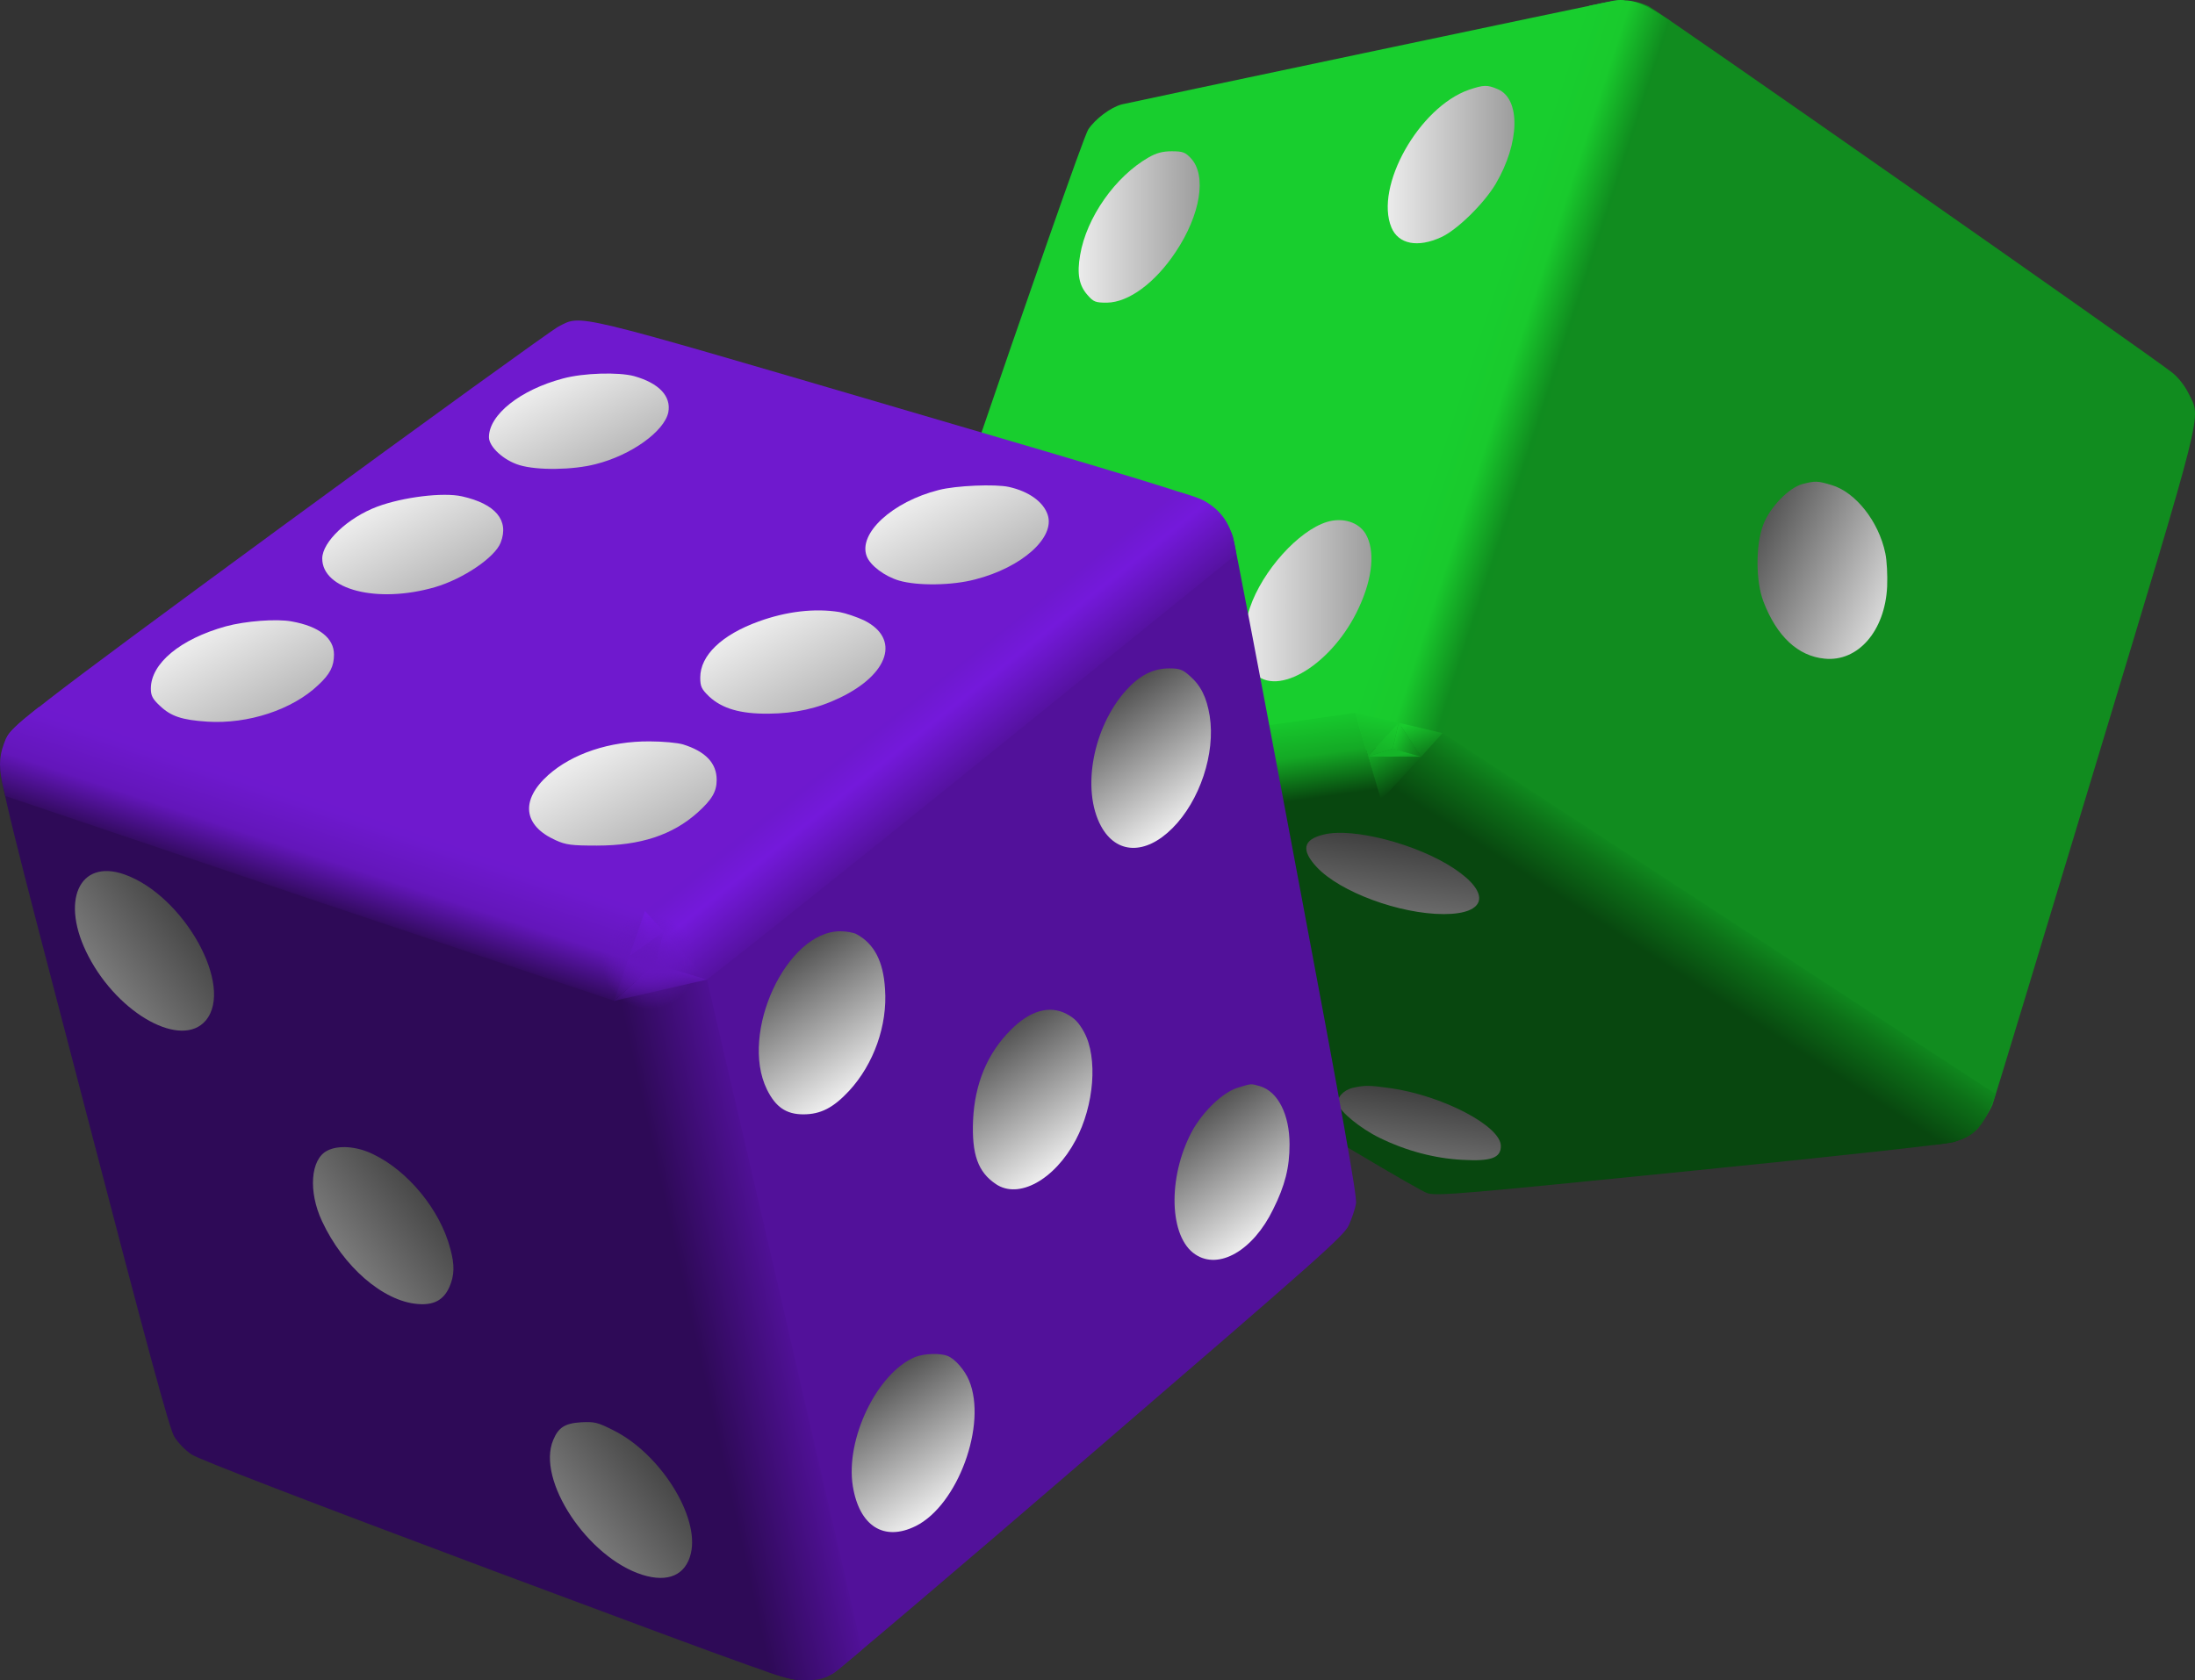<?xml version="1.0" encoding="UTF-8" standalone="no"?>
<!-- Created with Inkscape (http://www.inkscape.org/) -->

<svg
   id="svg5194"
   width="100%"
   height="100%"
   viewBox="0 0 673.135 515.475"
   version="1.0"
   inkscape:version="1.1 (ce6663b3b7, 2021-05-25)"
   sodipodi:docname="dice-green-and-purple-b.svg"
   xmlns:inkscape="http://www.inkscape.org/namespaces/inkscape"
   xmlns:sodipodi="http://sodipodi.sourceforge.net/DTD/sodipodi-0.dtd"
   xmlns:xlink="http://www.w3.org/1999/xlink"
   xmlns="http://www.w3.org/2000/svg"
   xmlns:svg="http://www.w3.org/2000/svg"
   xmlns:rdf="http://www.w3.org/1999/02/22-rdf-syntax-ns#"
   xmlns:cc="http://creativecommons.org/ns#"
   xmlns:dc="http://purl.org/dc/elements/1.1/">
  <rect x="0" y="0" width="673.135" height="515.475" fill="#333333" stroke="none"/>
  <sodipodi:namedview
     id="namedview151"
     pagecolor="#ffffff"
     bordercolor="#666666"
     borderopacity="1.0"
     inkscape:pageshadow="2"
     inkscape:pageopacity="0.0"
     inkscape:pagecheckerboard="0"
     showgrid="false"
     inkscape:zoom="1.001227"
     inkscape:cx="323.60294"
     inkscape:cy="315.11336"
     inkscape:window-width="1848"
     inkscape:window-height="1009"
     inkscape:window-x="72"
     inkscape:window-y="34"
     inkscape:window-maximized="1"
     inkscape:current-layer="layer1" />
  <defs
     id="defs5196">
    <linearGradient
       id="BWgrad">
      <stop
         id="stop4456"
         style="stop-color:#000000"
         offset="0" />
      <stop
         id="stop4458"
         style="stop-color:#ffffff"
         offset="1" />
    </linearGradient>
    <linearGradient
       id="linearGradient5419"
       y2="4802.3"
       gradientUnits="userSpaceOnUse"
       x2="3223.9"
       gradientTransform="matrix(0.088,0,0,-0.059,279.88,642.62)"
       y1="4557.5"
       x1="2987.8">
      <stop
         id="stop4464"
         style="stop-color:#08470f"
         offset="0" />
      <stop
         id="stop4466"
         style="stop-color:#0d7018"
         offset="0.65" />
      <stop
         id="stop4468"
         style="stop-color:#108c1f"
         offset="1" />
    </linearGradient>
    <linearGradient
       id="linearGradient5421"
       y2="3973"
       gradientUnits="userSpaceOnUse"
       x2="4840.3"
       gradientTransform="matrix(0.047,0,0,-0.109,279.88,642.62)"
       y1="4260.8"
       x1="4460">
      <stop
         id="stop4478"
         style="stop-color:#18ce2e"
         offset="0" />
      <stop
         id="stop4480"
         style="stop-color:#19ca2d"
         offset=".5" />
      <stop
         id="stop4482"
         style="stop-color:#108c1f"
         offset="1" />
    </linearGradient>
    <linearGradient
       id="linearGradient5423"
       y2="8586.3"
       gradientUnits="userSpaceOnUse"
       x2="681.11"
       gradientTransform="matrix(0.133,0,0,-0.039,279.88,642.62)"
       y1="8029.8"
       x1="947.24">
      <stop
         id="stop4471"
         style="stop-color:#08470f"
         offset="0" />
      <stop
         id="stop4473"
         style="stop-color:#14a925"
         offset=".5" />
      <stop
         id="stop4475"
         style="stop-color:#17ce2e"
         offset="1" />
    </linearGradient>
    <linearGradient
       id="linearGradient5425"
       y2="5888.8"
       gradientUnits="userSpaceOnUse"
       x2="2015.5"
       gradientTransform="matrix(0.09,0,0,-0.058,279.88,642.62)"
       y1="5743.9"
       x1="2138.4">
      <stop
         id="stop4515"
         style="stop-color:#0d7018"
         offset="0" />
      <stop
         id="stop4517"
         style="stop-color:#19ca2d"
         offset="1" />
    </linearGradient>
    <linearGradient
       id="linearGradient5427"
       y2="4777.9"
       gradientUnits="userSpaceOnUse"
       x2="2467.3"
       gradientTransform="matrix(0.072,0,0,-0.072,279.88,642.62)"
       y1="4604"
       x1="2441.1">
      <stop
         id="stop4485"
         style="stop-color:#14a925"
         offset="0" />
      <stop
         id="stop4487"
         style="stop-color:#18ce2e"
         offset="1" />
    </linearGradient>
    <linearGradient
       id="linearGradient5429"
       y2="5385.4"
       gradientUnits="userSpaceOnUse"
       x2="2254.9"
       gradientTransform="matrix(0.082,0,0,-0.063,279.88,642.62)"
       y1="5227.3"
       x1="2348.8">
      <stop
         id="stop4490"
         style="stop-color:#0d7018"
         offset="0" />
      <stop
         id="stop4492"
         style="stop-color:#19ca2d"
         offset="1" />
    </linearGradient>
    <linearGradient
       id="linearGradient5431"
       y2="5045.1"
       gradientUnits="userSpaceOnUse"
       x2="2150"
       gradientTransform="matrix(0.079,0,0,-0.065,279.88,642.62)"
       y1="4880.7"
       x1="2261">
      <stop
         id="stop4495"
         style="stop-color:#08470f"
         offset="0" />
      <stop
         id="stop4497"
         style="stop-color:#14a925"
         offset="1" />
    </linearGradient>
    <linearGradient
       id="linearGradient5433"
       y2="4554.7"
       gradientUnits="userSpaceOnUse"
       x2="2608.7"
       gradientTransform="matrix(0.068,0,0,-0.075,279.82,642.62)"
       y1="4391.3"
       x1="2559.3">
      <stop
         id="stop4500"
         style="stop-color:#14a925"
         offset="0" />
      <stop
         id="stop4502"
         style="stop-color:#19ca2d"
         offset="1" />
    </linearGradient>
    <linearGradient
       id="linearGradient5435"
       y2="4319.3"
       gradientUnits="userSpaceOnUse"
       x2="2777.6"
       gradientTransform="matrix(0.066,0,0,-0.078,279.88,642.62)"
       y1="4222.2"
       x1="2908.6">
      <stop
         id="stop4505"
         style="stop-color:#0d7018"
         offset="0" />
      <stop
         id="stop4507"
         style="stop-color:#19ca2d"
         offset="1" />
    </linearGradient>
    <linearGradient
       id="linearGradient5437"
       y2="11774"
       gradientUnits="userSpaceOnUse"
       x2="973.65"
       gradientTransform="matrix(0.183,0,0,-0.028,279.88,642.62)"
       y1="11722"
       x1="1047.6">
      <stop
         id="stop4510"
         style="stop-color:#0d7018"
         offset="0" />
      <stop
         id="stop4512"
         style="stop-color:#15b528"
         offset="1" />
    </linearGradient>
    <linearGradient
       id="linearGradient5439"
       y2="4328.5"
       xlink:href="#BWgrad"
       gradientUnits="userSpaceOnUse"
       x2="5626.1"
       gradientTransform="matrix(0.061,0,0,-0.084,279.88,642.62)"
       y1="5053.9"
       x1="4492.5" />
    <linearGradient
       id="linearGradient5441"
       y2="6381.7"
       xlink:href="#BWgrad"
       gradientUnits="userSpaceOnUse"
       x2="2656.5"
       gradientTransform="scale(0.897,1.115)"
       y1="6381.7"
       x1="4611.5" />
    <linearGradient
       id="linearGradient5443"
       y2="6121.8"
       xlink:href="#BWgrad"
       gradientUnits="userSpaceOnUse"
       x2="1200"
       gradientTransform="scale(0.894,1.119)"
       y1="6121.8"
       x1="3074.1" />
    <linearGradient
       id="linearGradient5445"
       y2="4685.2"
       xlink:href="#BWgrad"
       gradientUnits="userSpaceOnUse"
       x2="1981.5"
       gradientTransform="scale(0.892,1.122)"
       y1="4685.2"
       x1="3971" />
    <linearGradient
       id="linearGradient5447"
       y2="4431.8"
       xlink:href="#BWgrad"
       gradientUnits="userSpaceOnUse"
       x2="526.01"
       gradientTransform="scale(0.878,1.138)"
       y1="4431.8"
       x1="2433.2" />
    <linearGradient
       id="linearGradient5449"
       y2="5771.6"
       xlink:href="#BWgrad"
       gradientUnits="userSpaceOnUse"
       x2="-27.168"
       gradientTransform="scale(0.949,1.053)"
       y1="5771.6"
       x1="8418.4" />
    <linearGradient
       id="linearGradient5451"
       y2="4454.3"
       xlink:href="#BWgrad"
       gradientUnits="userSpaceOnUse"
       x2="1236.3"
       gradientTransform="scale(1.458,0.686)"
       y1="6726.6"
       x1="1993.8" />
    <linearGradient
       id="linearGradient5453"
       y2="3078.2"
       xlink:href="#BWgrad"
       gradientUnits="userSpaceOnUse"
       x2="1323.4"
       gradientTransform="scale(1.48,0.676)"
       y1="5188.1"
       x1="2026.7" />
    <linearGradient
       id="linearGradient5455"
       y2="-474.68"
       xlink:href="#BWgrad"
       gradientUnits="userSpaceOnUse"
       x2="2279.2"
       gradientTransform="scale(0.771,1.297)"
       y1="4363.7"
       x1="3892" />
    <linearGradient
       id="linearGradient5457"
       y2="4825.3"
       gradientUnits="userSpaceOnUse"
       x2="7800.4"
       gradientTransform="matrix(0.079,0,0,-0.065,-457.26,891.2)"
       y1="4531.9"
       x1="7514.2">
      <stop
         id="stop4523"
         style="stop-color:#52119a"
         offset="0" />
      <stop
         id="stop4525"
         style="stop-color:#7419db"
         offset="0.7" />
      <stop
         id="stop4527"
         style="stop-color:#6e19ce"
         offset="1" />
    </linearGradient>
    <linearGradient
       id="linearGradient5459"
       y2="1213"
       gradientUnits="userSpaceOnUse"
       x2="15151"
       gradientTransform="matrix(0.043,0,0,-0.12,-457.26,891.2)"
       y1="887.28"
       x1="15673">
      <stop
         id="stop4537"
         style="stop-color:#2e0a57"
         offset="0" />
      <stop
         id="stop4539"
         style="stop-color:#52119a"
         offset="1" />
    </linearGradient>
    <linearGradient
       id="linearGradient5461"
       y2="5838.1"
       gradientUnits="userSpaceOnUse"
       x2="7317.4"
       gradientTransform="matrix(0.106,0,0,-0.048,-457.26,891.2)"
       y1="5419.6"
       x1="7624.3">
      <stop
         id="stop4530"
         style="stop-color:#2e0a57"
         offset="0" />
      <stop
         id="stop4532"
         style="stop-color:#6316ba"
         offset=".5" />
      <stop
         id="stop4534"
         style="stop-color:#6e19ce"
         offset="1" />
    </linearGradient>
    <linearGradient
       id="linearGradient5463"
       y2="5235.3"
       gradientUnits="userSpaceOnUse"
       x2="6168.9"
       gradientTransform="matrix(0.113,0,0,-0.045,-457.26,891.2)"
       y1="4974.3"
       x1="6199">
      <stop
         id="stop4542"
         style="stop-color:#2e0a57"
         offset="0" />
      <stop
         id="stop4544"
         style="stop-color:#6516bd"
         offset="1" />
    </linearGradient>
    <linearGradient
       id="linearGradient5465"
       y2="3604.4"
       gradientUnits="userSpaceOnUse"
       x2="9163.1"
       gradientTransform="matrix(0.074,0,0,-0.069,-457.26,891.2)"
       y1="3359"
       x1="9062.8">
      <stop
         id="stop4547"
         style="stop-color:#52119a"
         offset="0" />
      <stop
         id="stop4549"
         style="stop-color:#7419db"
         offset="1" />
    </linearGradient>
    <linearGradient
       id="linearGradient5467"
       y2="3582"
       gradientUnits="userSpaceOnUse"
       x2="9379.9"
       gradientTransform="matrix(0.074,0,0,-0.07,-457.26,891.2)"
       y1="3440.1"
       x1="9448">
      <stop
         id="stop4552"
         style="stop-color:#6316ba"
         offset="0" />
      <stop
         id="stop4554"
         style="stop-color:#7419db"
         offset="1" />
    </linearGradient>
    <linearGradient
       id="linearGradient5469"
       y2="3201.7"
       gradientUnits="userSpaceOnUse"
       x2="10179"
       gradientTransform="matrix(0.069,0,0,-0.075,-457.26,891.2)"
       y1="3010"
       x1="10245">
      <stop
         id="stop4557"
         style="stop-color:#2e0a57"
         offset="0" />
      <stop
         id="stop4559"
         style="stop-color:#6516bd"
         offset="1" />
    </linearGradient>
    <linearGradient
       id="linearGradient5471"
       y2="2962.9"
       gradientUnits="userSpaceOnUse"
       x2="10965"
       gradientTransform="matrix(0.063,0,0,-0.082,-457.26,891.2)"
       y1="2916"
       x1="11144">
      <stop
         id="stop4562"
         style="stop-color:#6316ba"
         offset="0" />
      <stop
         id="stop4564"
         style="stop-color:#7419db"
         offset="1" />
    </linearGradient>
    <radialGradient
       id="radialGradient5473"
       gradientUnits="userSpaceOnUse"
       cy="3310"
       cx="9607"
       r="201">
      <stop
         id="stop4567"
         style="stop-color:#6516bd"
         offset="0" />
      <stop
         id="stop4569"
         style="stop-color:#6516bd;stop-opacity:0"
         offset="1" />
    </radialGradient>
    <linearGradient
       id="linearGradient5475"
       y2="7986.2"
       xlink:href="#BWgrad"
       gradientUnits="userSpaceOnUse"
       x2="7494"
       gradientTransform="scale(1.373,0.728)"
       y1="6368.5"
       x1="5876.3" />
    <linearGradient
       id="linearGradient5477"
       y2="7268.7"
       xlink:href="#BWgrad"
       gradientUnits="userSpaceOnUse"
       x2="6381.4"
       gradientTransform="scale(1.361,0.735)"
       y1="5604.3"
       x1="4717" />
    <linearGradient
       id="linearGradient5479"
       y2="7148.4"
       xlink:href="#BWgrad"
       gradientUnits="userSpaceOnUse"
       x2="8154.8"
       gradientTransform="scale(1.349,0.741)"
       y1="5491.3"
       x1="6497.7" />
    <linearGradient
       id="linearGradient5481"
       y2="6436.5"
       xlink:href="#BWgrad"
       gradientUnits="userSpaceOnUse"
       x2="7012.8"
       gradientTransform="scale(1.339,0.747)"
       y1="4727.7"
       x1="5304.1" />
    <linearGradient
       id="linearGradient5483"
       y2="6392.8"
       xlink:href="#BWgrad"
       gradientUnits="userSpaceOnUse"
       x2="8743.3"
       gradientTransform="scale(1.342,0.745)"
       y1="4706.8"
       x1="7057.3" />
    <linearGradient
       id="linearGradient5485"
       y2="5700.3"
       xlink:href="#BWgrad"
       gradientUnits="userSpaceOnUse"
       x2="7542.9"
       gradientTransform="scale(1.341,0.745)"
       y1="3972.8"
       x1="5815.4" />
    <linearGradient
       id="linearGradient5487"
       y2="8020.5"
       xlink:href="#BWgrad"
       gradientUnits="userSpaceOnUse"
       x2="8506.2"
       gradientTransform="scale(1.379,0.725)"
       y1="-22.414"
       x1="463.33" />
    <linearGradient
       id="linearGradient5489"
       y2="2181"
       xlink:href="#BWgrad"
       gradientUnits="userSpaceOnUse"
       x2="13548"
       gradientTransform="scale(0.933,1.071)"
       y1="3577.5"
       x1="11897" />
    <linearGradient
       id="linearGradient5491"
       y2="1117.2"
       xlink:href="#BWgrad"
       gradientUnits="userSpaceOnUse"
       x2="12309"
       gradientTransform="scale(0.945,1.058)"
       y1="2509.5"
       x1="10664" />
    <linearGradient
       id="linearGradient5493"
       y2="20.019"
       xlink:href="#BWgrad"
       gradientUnits="userSpaceOnUse"
       x2="11136"
       gradientTransform="scale(0.955,1.047)"
       y1="1415.1"
       x1="9487.7" />
    <linearGradient
       id="linearGradient5495"
       y2="-2173.8"
       xlink:href="#BWgrad"
       gradientUnits="userSpaceOnUse"
       x2="15715"
       gradientTransform="scale(0.934,1.07)"
       y1="4016.4"
       x1="8399.5" />
    <linearGradient
       id="linearGradient5497"
       y2="1972.1"
       xlink:href="#BWgrad"
       gradientUnits="userSpaceOnUse"
       x2="9523.2"
       gradientTransform="scale(0.816,1.226)"
       y1="2783.7"
       x1="9897.7" />
    <linearGradient
       id="linearGradient5499"
       y2="1711.5"
       xlink:href="#BWgrad"
       gradientUnits="userSpaceOnUse"
       x2="8562"
       gradientTransform="scale(0.809,1.236)"
       y1="2498.3"
       x1="8925.1" />
    <linearGradient
       id="linearGradient5501"
       y2="794.14"
       xlink:href="#BWgrad"
       gradientUnits="userSpaceOnUse"
       x2="9961.1"
       gradientTransform="scale(0.831,1.204)"
       y1="1613.5"
       x1="10339" />
    <linearGradient
       id="linearGradient5503"
       y2="2276.2"
       xlink:href="#BWgrad"
       gradientUnits="userSpaceOnUse"
       x2="10412"
       gradientTransform="scale(0.831,1.203)"
       y1="3119.1"
       x1="10801" />
    <linearGradient
       id="linearGradient5505"
       y2="3159.9"
       xlink:href="#BWgrad"
       gradientUnits="userSpaceOnUse"
       x2="8902.5"
       gradientTransform="scale(0.816,1.225)"
       y1="3971.3"
       x1="9277" />
    <linearGradient
       id="linearGradient5507"
       y2="978.35"
       xlink:href="#BWgrad"
       gradientUnits="userSpaceOnUse"
       x2="9066"
       gradientTransform="scale(0.784,1.276)"
       y1="4727.9"
       x1="10797" />
  </defs>
  <g
     id="layer1"
     transform="translate(-44.186,-22.833)">
    <g
       id="g5395"
       transform="translate(8.571,-57.143)">
      <path
         id="path4573"
         style="fill:#118c1f"
         d="m 534.57,80.909 c -0.22,0.359 -3.02,9.119 -6.25,19.601 -8.83,28.72 -12.13,39.21 -14.36,46.31 -1.08,3.52 -3.16,10.34 -4.67,15.08 -1.43,4.74 -5.02,16.23 -7.9,25.49 -2.87,9.27 -10.19,32.67 -16.15,52.06 -6.03,19.32 -13.14,42.29 -15.87,51.05 -2.73,8.76 -4.95,16.23 -4.95,16.59 0,0.72 11.41,8.47 116.46,78.77 l 60.89,40.64 2.01,-2.8 c 1.15,-1.58 2.44,-3.81 2.87,-4.89 0.43,-1.07 14.58,-47.74 31.45,-103.61 34.04,-112.66 32.53,-106.62 28.72,-114.45 -1.15,-2.37 -3.16,-4.96 -4.95,-6.39 C 695.05,188.9 543.9,83.14 541.1,81.84 c -3.23,-1.433 -6.03,-1.864 -6.53,-0.931 z" />
      <path
         id="path4575"
         style="fill:#18ce2e"
         d="M 530.47,80.191 C 525.66,81.125 381.84,111.43 379.62,112 c -3.45,0.93 -8.12,4.45 -10.27,7.68 -2.66,4.02 -70.87,203.49 -71.3,208.59 -0.36,3.88 -0.29,4.17 1.08,4.17 0.78,0 11.27,-1.44 23.26,-3.24 11.99,-1.79 48.54,-7.1 81.28,-11.77 32.67,-4.74 59.6,-8.76 59.81,-8.98 0.43,-0.36 5.75,-17.37 21.76,-69 5.96,-19.39 13.28,-42.79 16.15,-52.06 2.88,-9.26 6.47,-20.75 7.9,-25.49 1.51,-4.74 3.59,-11.56 4.67,-15.08 8.62,-27.57 20.25,-65.336 20.39,-65.982 0.07,-0.862 -1.43,-1.077 -3.88,-0.647 z" />
      <path
         id="path4577"
         style="fill:#08470f"
         d="m 463.55,308.38 c -0.21,0.29 -23.83,3.81 -52.34,7.97 -76.47,10.99 -112.23,16.23 -112.59,16.52 -0.14,0.14 0.07,1.58 0.58,3.16 1.94,6.46 2.58,6.89 89.25,59.52 51.7,31.38 82.93,49.98 85.01,50.48 3.02,0.86 11.78,0.07 80.92,-6.9 43.73,-4.38 78.84,-8.25 80.5,-8.83 3.8,-1.29 6.75,-3.52 5.81,-4.38 -0.36,-0.36 -30.59,-20.6 -67.13,-45.02 -36.55,-24.41 -75.76,-50.69 -87.1,-58.3 -21.47,-14.43 -22.19,-14.94 -22.91,-14.22 z" />
      <path
         id="path4579"
         style="fill:url(#linearGradient5419)"
         d="m 457.52,324.25 171.32,106.91 c 10.7,-1.22 14.22,-2.94 18.82,-15.58 L 476.62,303.93 Z" />
      <path
         id="path4581"
         style="fill:url(#linearGradient5421)"
         d="m 450.92,299.41 27.07,5.45 69.86,-218.49 c -11.42,-7.399 -12.28,-7.327 -24.91,-4.599 l -72.02,217.64 z" />
      <path
         id="path4583"
         style="fill:url(#linearGradient5423)"
         d="m 300.35,320.37 c -4.89,15.87 -1.51,18.82 7.32,25.06 L 459.25,325.4 451.2,298.62 Z" />
      <path
         id="path4585"
         style="fill:url(#linearGradient5425)"
         d="m 471.52,312.19 -16.44,-0.07 9.48,-10.49 z" />
      <path
         id="path4587"
         style="fill:url(#linearGradient5427)"
         d="m 451.13,298.62 4.02,13.42 9.41,-10.34 z" />
      <path
         id="path4589"
         style="fill:url(#linearGradient5429)"
         d="m 477.99,304.86 -6.54,7.26 -6.89,-10.42 z" />
      <path
         id="path4591"
         style="fill:url(#linearGradient5431)"
         d="m 459.17,325.4 12.28,-13.28 -16.3,-0.08 z" />
      <path
         id="path4593"
         style="fill:url(#linearGradient5433)"
         d="m 455.09,312.04 9.41,-10.34 -1.8,7.97 z" />
      <path
         id="path4595"
         style="fill:url(#linearGradient5435)"
         d="m 471.45,312.12 -6.89,-10.42 -1.87,7.97 z" />
      <path
         id="path4597"
         style="fill:url(#linearGradient5437)"
         d="m 471.45,312.12 -16.3,-0.08 7.61,-2.44 z" />
      <path
         id="path4599"
         style="fill:url(#linearGradient5439)"
         d="m 588.35,228.46 c -4.17,1.15 -9.91,7.04 -11.99,12.43 -2.37,6.17 -2.37,17.44 0.07,23.69 4.09,10.63 10.55,16.66 18.74,17.45 10.27,1.01 18.52,-8.54 19.17,-22.12 0.14,-3.44 -0.07,-7.97 -0.57,-10.26 -2.01,-9.7 -9.12,-18.74 -16.52,-20.9 -4.31,-1.29 -4.95,-1.29 -8.9,-0.29 z" />
      <g
         id="g4601"
         style="fill:url(#linearGradient5449)"
         transform="matrix(0.072,0,0,-0.072,279.88,642.62)">
        <path
           id="path4603"
           style="fill:url(#linearGradient5441)"
           d="m 2864,7432 c -212,-74 -403,-412 -330,-587 30,-71 112,-87 212,-41 68,31 182,143 232,227 103,175 107,363 8,404 -45,19 -59,18 -122,-3 z" />
        <path
           id="path4605"
           style="fill:url(#linearGradient5443)"
           d="m 1500,7144 c -142,-81 -265,-256 -292,-416 -14,-80 -5,-130 32,-171 25,-29 34,-32 82,-32 93,1 206,85 293,216 106,159 133,326 65,399 -24,26 -35,30 -82,30 -38,0 -65,-7 -98,-26 z" />
        <path
           id="path4607"
           style="fill:url(#linearGradient5445)"
           d="m 2260,5591 c -122,-37 -276,-209 -329,-366 -42,-127 -37,-216 17,-276 99,-110 337,37 447,276 60,129 70,245 29,315 -30,50 -97,71 -164,51 z" />
        <path
           id="path4609"
           style="fill:url(#linearGradient5447)"
           d="m 925,5368 c -161,-58 -321,-289 -333,-479 -3,-59 0,-84 13,-113 88,-186 420,57 491,360 40,173 -39,279 -171,232 z" />
      </g>
      <g
         id="g4611"
         style="fill:url(#linearGradient5455)"
         transform="matrix(0.072,0,0,-0.072,279.88,642.62)">
        <path
           id="path4613"
           style="fill:url(#linearGradient5451)"
           d="m 2246,4259 c -89,-21 -98,-66 -30,-139 99,-106 353,-200 541,-200 182,0 202,89 44,194 -156,104 -431,176 -555,145 z" />
        <path
           id="path4615"
           style="fill:url(#linearGradient5453)"
           d="m 2370,3180 c -41,-10 -70,-42 -63,-70 9,-33 96,-104 176,-143 114,-56 236,-88 353,-94 123,-7 164,8 164,59 0,85 -250,216 -474,247 -87,12 -106,12 -156,1 z" />
      </g>
    </g>
    <g
       id="g5364"
       transform="matrix(-1,0,0,1,477.749,-335.015)">
      <path
         id="path4617"
         style="fill:#2e0a57"
         d="m 368.47,606.14 c -34.53,11.41 -79.63,26.21 -100.23,32.96 l -37.34,12.27 -1.22,5.17 c -0.65,2.88 -8.33,36.77 -17.02,75.25 -8.69,38.49 -19.39,85.81 -23.77,105.12 -6.53,28.65 -7.82,35.19 -7.03,35.69 0.57,0.36 3.16,0.65 5.81,0.65 4.67,0 8.62,-1.44 94.35,-33.46 57.16,-21.4 90.69,-34.33 92.77,-35.76 1.87,-1.22 4.24,-3.66 5.32,-5.46 1.5,-2.51 7.68,-25.13 27.86,-102.68 14.21,-54.71 25.41,-96.14 25.49,-102.32 0,-3.23 -0.87,-8.25 -1.66,-8.18 -0.28,0 -28.79,9.4 -63.33,20.75 z" />
      <path
         id="path4619"
         style="fill:#52119a"
         d="m 57.998,517.6 c -1.005,1.51 -2.154,3.67 -2.513,4.89 -0.431,1.15 -9.191,47.03 -19.459,101.89 -14.217,75.53 -18.669,100.45 -18.31,102.67 0.288,1.66 1.293,4.6 2.226,6.68 1.652,3.38 8.545,9.48 78.553,69.79 42.145,36.34 77.975,66.71 79.485,67.57 1.51,0.79 2.8,1.22 2.87,0.93 0.22,-0.79 13.86,-60.74 31.81,-140.23 8.33,-36.9 15.8,-69.79 16.59,-73.09 0.72,-3.31 1.36,-6.32 1.36,-6.61 0,-0.36 -37.91,-30.95 -84.15,-67.92 -46.31,-37.05 -84.8,-67.79 -85.446,-68.36 -1.078,-0.86 -1.365,-0.72 -3.016,1.79 z" />
      <path
         id="path4621"
         style="fill:#6f19ce"
         d="m 158.16,483 c -73.164,21.39 -92.048,27.21 -94.418,28.86 -1.58,1.15 -2.944,2.44 -2.944,2.94 0,0.44 38.199,31.38 84.872,68.72 l 84.94,67.93 77.69,-25.49 c 42.8,-14.01 87.89,-28.8 100.31,-32.89 12.42,-4.09 22.69,-7.75 22.84,-8.19 0.86,-2.65 -6.32,-8.25 -84.59,-65.7 -44.37,-32.52 -82.43,-60.02 -84.58,-61.17 -7.25,-3.66 -3.02,-4.67 -104.12,24.99 z" />
      <path
         id="path4623"
         style="fill:url(#linearGradient5457)"
         d="m 72.071,508.77 c -1.795,0.51 -4.811,1.37 -6.462,2.09 -6.032,2.72 -9.263,7.32 -10.555,13.57 l -0.646,3.44 81.852,66.21 c 45.17,36.47 83.58,66.99 85.38,67.92 l 4.02,2.08 6.46,1.15 3.66,-0.57 c 7.11,-1.22 11.35,-10.41 8.19,-17.88 -1.01,-2.44 -6.03,-7.83 -11.28,-12.06 L 72.07,508.77 Z" />
      <path
         id="path4625"
         style="fill:url(#linearGradient5459)"
         d="m 216.75,658.34 -23.4,100.74 -24.13,104.83 5.31,4.45 c 4.67,4.17 6.9,4.89 12.07,4.96 3.52,0.07 8.18,-1.3 12.49,-2.95 l 47.68,-212.39 z" />
      <path
         id="path4627"
         style="fill:url(#linearGradient5461)"
         d="m 327.04,606.35 c -51.77,17.45 -90.97,30.74 -91.26,30.95 l 2.66,14.72 6.53,12.92 93.63,-31.37 93.28,-31.52 0.93,-3.74 c 1.36,-6.25 0.79,-9.4 -1.01,-13.78 -1.65,-3.24 -5.67,-6.18 -10.12,-9.77 z" />
      <path
         id="path4629"
         style="fill:url(#linearGradient5463)"
         d="m 216.75,658.34 28.44,6.53 -12.64,-11.41 z" />
      <path
         id="path4631"
         style="fill:url(#linearGradient5465)"
         d="m 216.75,658.34 13.29,-14.79 2.58,9.98 z" />
      <path
         id="path4633"
         style="fill:url(#linearGradient5467)"
         d="m 240.52,651.09 -10.48,-7.47 2.51,9.91 z" />
      <path
         id="path4635"
         style="fill:url(#linearGradient5469)"
         d="m 240.52,651.01 4.67,13.86 -12.64,-11.34 z" />
      <path
         id="path4637"
         style="fill:url(#linearGradient5471)"
         d="m 235.78,637.3 -5.74,6.32 10.48,7.47 z" />
      <circle
         id="circle4639"
         style="fill:url(#radialGradient5473)"
         transform="matrix(0.072,0,0,-0.072,-457.26,891.2)"
         cy="3310"
         cx="9607"
         r="201" />
      <g
         id="g4641"
         style="fill:url(#linearGradient5487)"
         transform="matrix(0.072,0,0,-0.072,-457.26,891.2)">
        <path
           id="path4643"
           style="fill:url(#linearGradient5475)"
           d="m 9671,5805 c -106,-30 -158,-86 -145,-154 17,-81 158,-183 310,-221 97,-25 248,-27 324,-4 67,20 130,78 130,119 0,96 -134,202 -315,250 -88,24 -238,28 -304,10 z" />
        <path
           id="path4645"
           style="fill:url(#linearGradient5477)"
           d="m 8075,5333 c -85,-19 -147,-64 -165,-119 -32,-97 110,-224 309,-275 98,-26 245,-28 324,-5 61,18 123,64 138,104 37,97 -109,232 -307,282 -73,19 -241,26 -299,13 z" />
        <path
           id="path4647"
           style="fill:url(#linearGradient5479)"
           d="m 10405,5293 c -143,-32 -202,-102 -165,-197 24,-63 160,-155 280,-190 245,-71 480,-11 480,122 0,71 -109,174 -234,221 -110,41 -281,62 -361,44 z" />
        <path
           id="path4649"
           style="fill:url(#linearGradient5481)"
           d="m 8797,4800 c -27,-5 -74,-21 -104,-35 -156,-77 -108,-229 102,-330 95,-46 191,-67 305,-68 120,-1 197,22 252,73 33,32 38,43 38,81 0,94 -91,182 -249,239 -118,43 -239,57 -344,40 z" />
        <path
           id="path4651"
           style="fill:url(#linearGradient5483)"
           d="m 11130,4760 c -117,-21 -180,-71 -180,-141 0,-50 17,-84 67,-130 110,-105 299,-167 472,-156 109,7 156,23 203,68 31,29 38,43 38,73 0,107 -125,211 -319,265 -84,23 -217,33 -281,21 z" />
        <path
           id="path4653"
           style="fill:url(#linearGradient5485)"
           d="m 9463,4236 c -96,-30 -143,-80 -143,-151 0,-50 20,-84 81,-139 107,-96 244,-141 429,-141 109,0 132,3 176,23 138,62 151,170 32,277 -103,92 -262,145 -432,144 -56,0 -120,-6 -143,-13 z" />
      </g>
      <g
         id="g4655"
         style="fill:url(#linearGradient5495)"
         transform="matrix(0.072,0,0,-0.072,-457.26,891.2)">
        <path
           id="path4657"
           style="fill:url(#linearGradient5489)"
           d="m 11842,3682 c -253,-90 -468,-476 -346,-622 102,-121 369,24 499,272 123,234 42,419 -153,350 z" />
        <path
           id="path4659"
           style="fill:url(#linearGradient5491)"
           d="m 10785,2491 c -150,-71 -287,-238 -330,-402 -20,-72 -18,-116 4,-166 25,-55 67,-77 135,-71 147,12 317,159 407,353 59,126 49,264 -22,300 -47,25 -126,19 -194,-14 z" />
        <path
           id="path4661"
           style="fill:url(#linearGradient5493)"
           d="m 9760,1314 c -199,-99 -368,-367 -330,-525 22,-92 97,-125 206,-91 233,73 453,404 380,575 -22,53 -50,71 -119,75 -56,3 -70,0 -137,-34 z" />
      </g>
      <g
         id="g4663"
         style="fill:url(#linearGradient5507)"
         transform="matrix(0.072,0,0,-0.072,-457.26,891.2)">
        <path
           id="path4665"
           style="fill:url(#linearGradient5497)"
           d="m 7830,3088 c -34,-18 -52,-36 -75,-78 -59,-109 -43,-312 36,-460 90,-169 243,-253 340,-187 76,51 103,126 97,272 -7,155 -61,286 -161,385 -81,82 -164,106 -237,68 z" />
        <path
           id="path4667"
           style="fill:url(#linearGradient5499)"
           d="m 7006,2780 c -77,-23 -126,-121 -126,-248 0,-98 19,-175 70,-277 85,-175 231,-259 331,-192 112,73 119,327 16,522 -47,87 -133,170 -198,189 -59,18 -53,17 -93,6 z" />
        <path
           id="path4669"
           style="fill:url(#linearGradient5501)"
           d="m 8335,1630 c -30,-12 -72,-60 -90,-104 -78,-187 48,-531 227,-620 135,-67 240,-1 268,169 33,201 -103,483 -265,551 -37,15 -108,18 -140,4 z" />
        <path
           id="path4671"
           style="fill:url(#linearGradient5503)"
           d="m 8725,3428 c -76,-41 -115,-116 -122,-234 -11,-155 48,-320 153,-434 67,-72 121,-100 195,-100 73,0 118,31 155,106 118,241 -84,675 -313,674 -26,0 -57,-6 -68,-12 z" />
        <path
           id="path4673"
           style="fill:url(#linearGradient5505)"
           d="m 7305,4528 c -47,-41 -72,-91 -85,-171 -25,-159 42,-361 159,-478 115,-115 239,-111 304,9 84,155 35,421 -107,579 -58,64 -115,93 -184,93 -43,0 -57,-5 -87,-32 z" />
      </g>
    </g>
  </g>
</svg>
